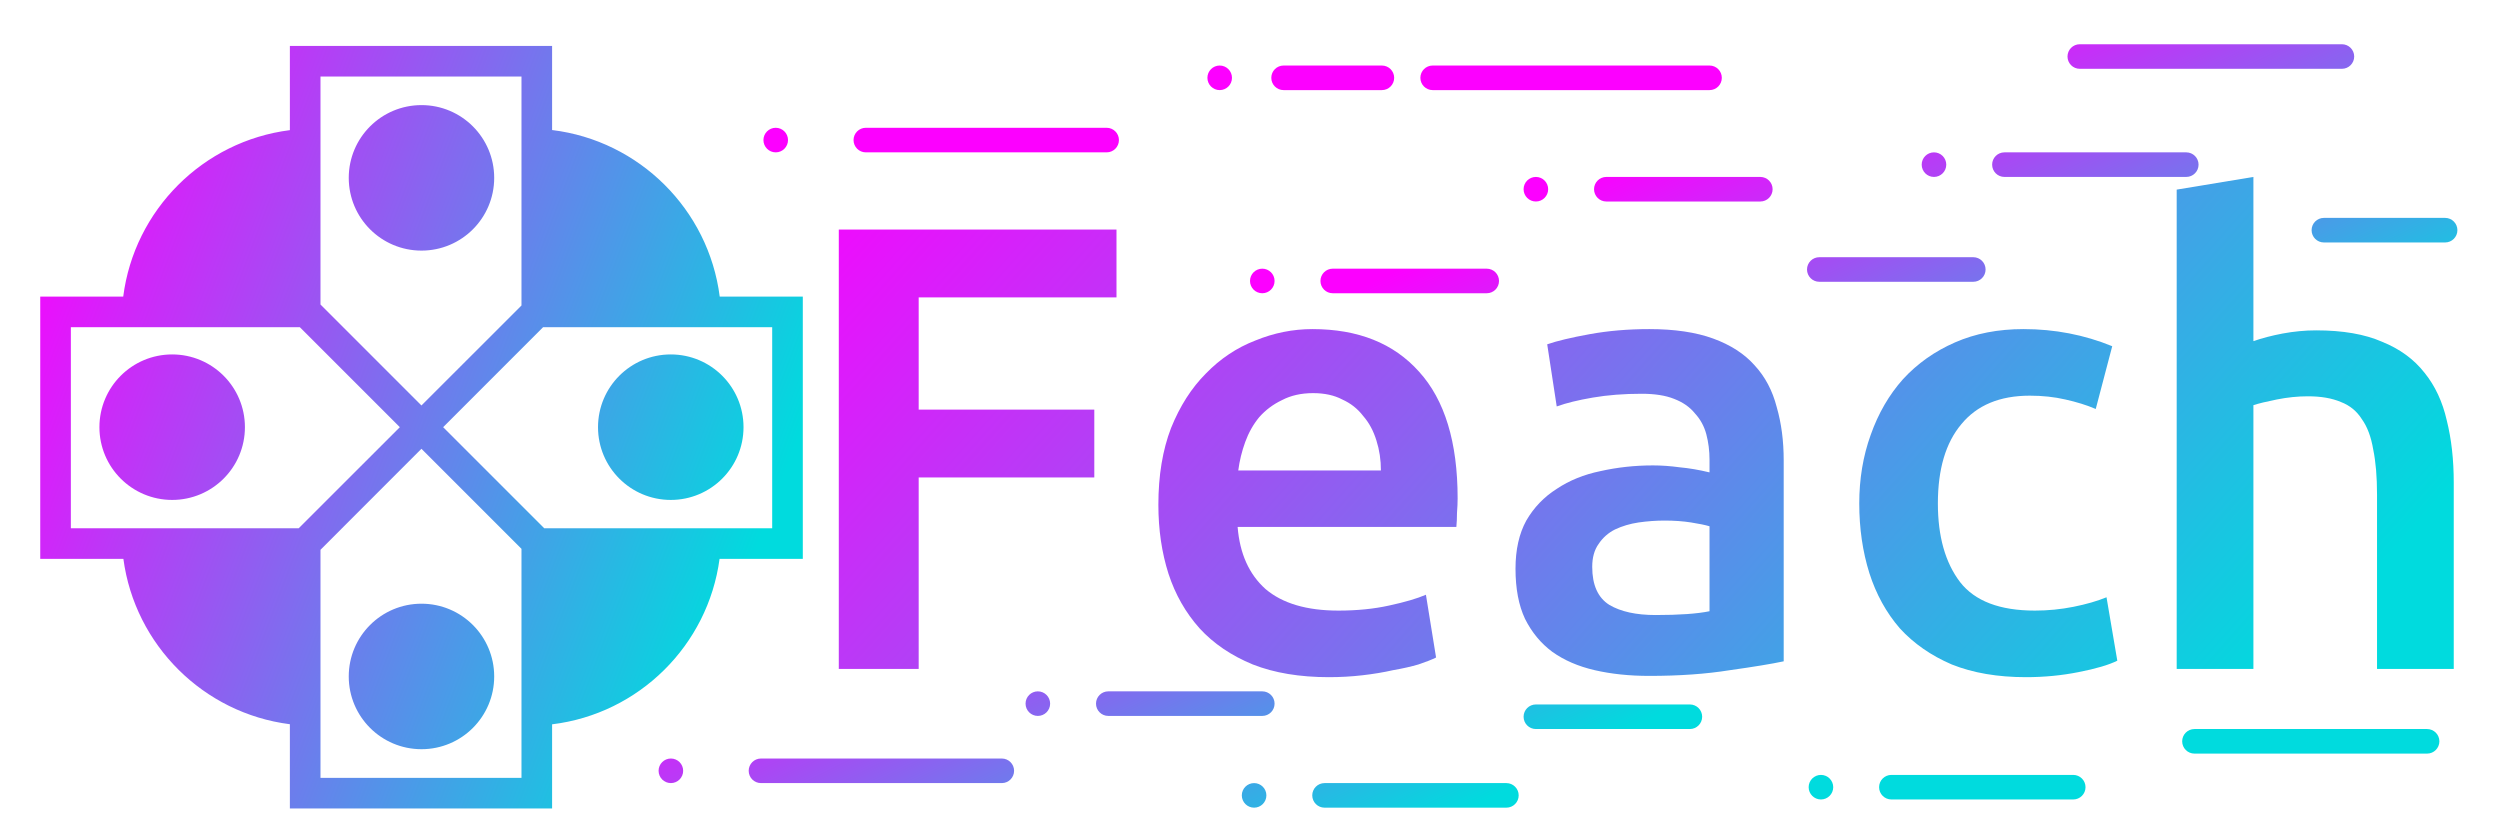 <svg width="1526" height="513" viewBox="0 0 1526 513" fill="none" xmlns="http://www.w3.org/2000/svg">
<g filter="url(#filter0_d)">
<path d="M512 404.312V136.121H681.506V177.53H560.762V246.029H667.961V287.438H560.762V404.312H512Z" fill="url(#paint0_linear)"/>
<path d="M707.072 304.079C707.072 286.277 709.652 270.668 714.812 257.252C720.23 243.836 727.325 232.742 736.097 223.97C744.869 214.94 754.931 208.232 766.283 203.846C777.635 199.202 789.245 196.88 801.113 196.88C828.977 196.88 850.649 205.523 866.129 222.809C881.867 240.095 889.736 265.895 889.736 300.209C889.736 302.789 889.607 305.756 889.349 309.11C889.349 312.206 889.22 315.044 888.962 317.624H755.447C756.737 333.878 762.413 346.52 772.475 355.55C782.795 364.322 797.63 368.708 816.98 368.708C828.332 368.708 838.652 367.676 847.94 365.612C857.486 363.548 864.968 361.355 870.386 359.033L876.578 397.346C873.998 398.636 870.386 400.055 865.742 401.603C861.356 402.893 856.196 404.054 850.262 405.086C844.586 406.376 838.394 407.408 831.686 408.182C824.978 408.956 818.141 409.343 811.175 409.343C793.373 409.343 777.893 406.763 764.735 401.603C751.577 396.185 740.741 388.832 732.227 379.544C723.713 369.998 717.392 358.904 713.264 346.262C709.136 333.362 707.072 319.301 707.072 304.079ZM842.909 283.181C842.909 276.731 842.006 270.668 840.2 264.992C838.394 259.058 835.685 254.027 832.073 249.899C828.719 245.513 824.462 242.159 819.302 239.837C814.4 237.257 808.466 235.967 801.5 235.967C794.276 235.967 787.955 237.386 782.537 240.224C777.119 242.804 772.475 246.287 768.605 250.673C764.993 255.059 762.155 260.09 760.091 265.766C758.027 271.442 756.608 277.247 755.834 283.181H842.909Z" fill="url(#paint1_linear)"/>
<path d="M1010.59 371.417C1025.04 371.417 1036.01 370.643 1043.49 369.095V317.237C1040.91 316.463 1037.17 315.689 1032.26 314.915C1027.36 314.141 1021.94 313.754 1016.01 313.754C1010.85 313.754 1005.56 314.141 1000.14 314.915C994.983 315.689 990.21 317.108 985.824 319.172C981.696 321.236 978.342 324.203 975.762 328.073C973.182 331.685 971.892 336.329 971.892 342.005C971.892 353.099 975.375 360.839 982.341 365.225C989.307 369.353 998.724 371.417 1010.59 371.417ZM1006.72 196.88C1022.2 196.88 1035.23 198.815 1045.81 202.685C1056.39 206.555 1064.77 211.973 1070.96 218.939C1077.41 225.905 1081.93 234.419 1084.51 244.481C1087.35 254.285 1088.77 265.121 1088.77 276.989V399.668C1081.54 401.216 1070.58 403.022 1055.87 405.086C1041.42 407.408 1025.04 408.569 1006.72 408.569C994.596 408.569 983.502 407.408 973.44 405.086C963.378 402.764 954.735 399.023 947.511 393.863C940.545 388.703 934.998 381.995 930.87 373.739C927 365.483 925.065 355.292 925.065 343.166C925.065 331.556 927.258 321.752 931.644 313.754C936.288 305.756 942.48 299.306 950.22 294.404C957.96 289.244 966.861 285.632 976.923 283.568C987.243 281.246 997.95 280.085 1009.04 280.085C1014.2 280.085 1019.62 280.472 1025.3 281.246C1030.97 281.762 1037.04 282.794 1043.49 284.342V276.602C1043.49 271.184 1042.84 266.024 1041.55 261.122C1040.26 256.22 1037.94 251.963 1034.59 248.351C1031.49 244.481 1027.23 241.514 1021.82 239.45C1016.66 237.386 1010.08 236.354 1002.08 236.354C991.242 236.354 981.309 237.128 972.279 238.676C963.249 240.224 955.896 242.03 950.22 244.094L944.415 206.168C950.349 204.104 958.992 202.04 970.344 199.976C981.696 197.912 993.822 196.88 1006.72 196.88Z" fill="url(#paint2_linear)"/>
<path d="M1134.89 303.305C1134.89 288.341 1137.21 274.409 1141.85 261.509C1146.5 248.351 1153.08 236.999 1161.59 227.453C1170.36 217.907 1180.94 210.425 1193.33 205.007C1205.71 199.589 1219.64 196.88 1235.12 196.88C1254.21 196.88 1272.27 200.363 1289.3 207.329L1279.24 245.642C1273.82 243.32 1267.63 241.385 1260.66 239.837C1253.96 238.289 1246.73 237.515 1238.99 237.515C1220.67 237.515 1206.74 243.32 1197.2 254.93C1187.65 266.282 1182.88 282.407 1182.88 303.305C1182.88 323.429 1187.39 339.425 1196.42 351.293C1205.45 362.903 1220.67 368.708 1242.09 368.708C1250.09 368.708 1257.95 367.934 1265.69 366.386C1273.43 364.838 1280.14 362.903 1285.82 360.581L1292.4 399.281C1287.24 401.861 1279.37 404.183 1268.79 406.247C1258.47 408.311 1247.76 409.343 1236.67 409.343C1219.38 409.343 1204.29 406.763 1191.39 401.603C1178.75 396.185 1168.17 388.832 1159.66 379.544C1151.4 369.998 1145.21 358.775 1141.08 345.875C1136.95 332.717 1134.89 318.527 1134.89 303.305Z" fill="url(#paint3_linear)"/>
<path d="M1328.65 404.312V111.74L1375.48 104V204.233C1380.64 202.427 1386.57 200.879 1393.28 199.589C1400.25 198.299 1407.08 197.654 1413.79 197.654C1430.05 197.654 1443.46 199.976 1454.04 204.62C1464.88 209.006 1473.52 215.327 1479.97 223.583C1486.42 231.581 1490.93 241.256 1493.51 252.608C1496.35 263.96 1497.77 276.602 1497.77 290.534V404.312H1450.94V297.887C1450.94 287.051 1450.17 277.892 1448.62 270.41C1447.33 262.67 1445.01 256.478 1441.66 251.834C1438.56 246.932 1434.3 243.449 1428.88 241.385C1423.47 239.063 1416.76 237.902 1408.76 237.902C1402.57 237.902 1396.25 238.547 1389.8 239.837C1383.35 241.127 1378.57 242.288 1375.48 243.32V404.312H1328.65Z" fill="url(#paint4_linear)"/>
</g>
<g clip-path="url(#clip0)">
<g filter="url(#filter1_d)">
<path d="M176.938 24.03V75.44C123.978 82.155 81.978 124.092 75.218 177.033H24.564V337.129H75.314C82.348 389.749 124.209 431.376 176.938 438.067V489.5H337V438.126C390.01 431.673 432.158 389.943 439.22 337.126H490.031V177.03H439.314C432.526 123.893 390.238 81.85 337 75.376V24.03H176.938ZM195.625 42.72H318.313V182.47L257.25 243.5L195.625 181.875V42.72ZM257.281 60.156C232.757 60.156 212.876 80.036 212.876 104.563C212.876 129.088 232.756 148.969 257.282 148.969C281.806 148.969 301.658 129.087 301.658 104.562C301.658 80.036 281.808 60.155 257.283 60.155L257.281 60.156ZM43.25 195.72H183.03L244.062 256.75L182.344 318.438H43.25V195.718V195.72ZM331.5 195.72H471.344V318.438H332.188L270.5 256.75L331.5 195.72ZM105.094 212.344C80.569 212.344 60.688 232.224 60.688 256.75C60.688 281.275 80.568 301.156 105.094 301.156C129.619 301.156 149.5 281.276 149.5 256.75C149.5 232.227 129.62 212.344 105.094 212.344ZM409.438 212.344C384.912 212.344 365.031 232.224 365.031 256.75C365.031 281.275 384.913 301.156 409.439 301.156C433.964 301.156 453.845 281.276 453.845 256.75C453.845 232.227 433.965 212.344 409.439 212.344H409.438ZM257.25 269.938L318.313 331V470.813H195.625V331.593L257.25 269.937V269.938ZM257.28 364.5C232.756 364.5 212.875 384.38 212.875 408.906C212.875 433.431 232.755 453.312 257.281 453.312C281.805 453.312 301.657 433.432 301.657 408.906C301.657 384.381 281.807 364.5 257.282 364.5H257.28Z" fill="url(#paint5_linear)"/>
</g>
</g>
<g filter="url(#filter2_d)">
<path d="M521 81.5C521 77.358 524.358 74 528.5 74H675.5C679.642 74 683 77.358 683 81.5C683 85.642 679.642 89 675.5 89H528.5C524.358 89 521 85.642 521 81.5Z" fill="url(#paint6_linear)"/>
<path d="M466 81.5C466 77.358 469.358 74 473.5 74C477.642 74 481 77.358 481 81.5C481 85.642 477.642 89 473.5 89C469.358 89 466 85.642 466 81.5Z" fill="url(#paint7_linear)"/>
<path d="M867 43.5C867 39.358 870.358 36 874.5 36H1043.5C1047.64 36 1051 39.358 1051 43.5C1051 47.642 1047.64 51 1043.5 51H874.5C870.358 51 867 47.642 867 43.5Z" fill="url(#paint8_linear)"/>
<path d="M776 43.5C776 39.358 779.358 36 783.5 36H843.5C847.642 36 851 39.358 851 43.5C851 47.642 847.642 51 843.5 51H783.5C779.358 51 776 47.642 776 43.5Z" fill="url(#paint9_linear)"/>
<path d="M737 43.5C737 39.358 740.358 36 744.5 36C748.642 36 752 39.358 752 43.5C752 47.642 748.642 51 744.5 51C740.358 51 737 47.642 737 43.5Z" fill="url(#paint10_linear)"/>
<path d="M973 111.5C973 107.358 976.358 104 980.5 104H1074.5C1078.64 104 1082 107.358 1082 111.5C1082 115.642 1078.64 119 1074.5 119H980.5C976.358 119 973 115.642 973 111.5Z" fill="url(#paint11_linear)"/>
<path d="M930 111.5C930 107.358 933.358 104 937.5 104C941.642 104 945 107.358 945 111.5C945 115.642 941.642 119 937.5 119C933.358 119 930 115.642 930 111.5Z" fill="url(#paint12_linear)"/>
<path d="M806 167.5C806 163.358 809.358 160 813.5 160H907.5C911.642 160 915 163.358 915 167.5C915 171.642 911.642 175 907.5 175H813.5C809.358 175 806 171.642 806 167.5Z" fill="url(#paint13_linear)"/>
<path d="M763 167.5C763 163.358 766.358 160 770.5 160C774.642 160 778 163.358 778 167.5C778 171.642 774.642 175 770.5 175C766.358 175 763 171.642 763 167.5Z" fill="url(#paint14_linear)"/>
<path d="M1103 160.5C1103 156.358 1106.36 153 1110.5 153H1204.5C1208.64 153 1212 156.358 1212 160.5C1212 164.642 1208.64 168 1204.5 168H1110.5C1106.36 168 1103 164.642 1103 160.5Z" fill="url(#paint15_linear)"/>
<path d="M1216 96.5C1216 92.358 1219.36 89 1223.5 89H1334.5C1338.64 89 1342 92.358 1342 96.5C1342 100.642 1338.64 104 1334.5 104H1223.5C1219.36 104 1216 100.642 1216 96.5Z" fill="url(#paint16_linear)"/>
<path d="M1173 96.5C1173 92.358 1176.36 89 1180.5 89C1184.64 89 1188 92.358 1188 96.5C1188 100.642 1184.64 104 1180.5 104C1176.36 104 1173 100.642 1173 96.5Z" fill="url(#paint17_linear)"/>
<path d="M1262 30.5C1262 26.358 1265.36 23 1269.5 23H1429.5C1433.64 23 1437 26.358 1437 30.5C1437 34.642 1433.64 38 1429.5 38H1269.5C1265.36 38 1262 34.642 1262 30.5Z" fill="url(#paint18_linear)"/>
<path d="M1411 136.5C1411 132.358 1414.36 129 1418.5 129H1492.5C1496.64 129 1500 132.358 1500 136.5C1500 140.642 1496.64 144 1492.5 144H1418.5C1414.36 144 1411 140.642 1411 136.5Z" fill="url(#paint19_linear)"/>
<path d="M457 466.5C457 462.358 460.358 459 464.5 459H611.5C615.642 459 619 462.358 619 466.5C619 470.642 615.642 474 611.5 474H464.5C460.358 474 457 470.642 457 466.5Z" fill="url(#paint20_linear)"/>
<path d="M402 466.5C402 462.358 405.358 459 409.5 459C413.642 459 417 462.358 417 466.5C417 470.642 413.642 474 409.5 474C405.358 474 402 470.642 402 466.5Z" fill="url(#paint21_linear)"/>
<path d="M669 425.5C669 421.358 672.358 418 676.5 418H770.5C774.642 418 778 421.358 778 425.5C778 429.642 774.642 433 770.5 433H676.5C672.358 433 669 429.642 669 425.5Z" fill="url(#paint22_linear)"/>
<path d="M626 425.5C626 421.358 629.358 418 633.5 418C637.642 418 641 421.358 641 425.5C641 429.642 637.642 433 633.5 433C629.358 433 626 429.642 626 425.5Z" fill="url(#paint23_linear)"/>
<path d="M930 433.5C930 429.358 933.358 426 937.5 426H1031.5C1035.64 426 1039 429.358 1039 433.5C1039 437.642 1035.64 441 1031.5 441H937.5C933.358 441 930 437.642 930 433.5Z" fill="url(#paint24_linear)"/>
<path d="M1147 476.5C1147 472.358 1150.36 469 1154.5 469H1265.5C1269.64 469 1273 472.358 1273 476.5C1273 480.642 1269.64 484 1265.5 484H1154.5C1150.36 484 1147 480.642 1147 476.5Z" fill="url(#paint25_linear)"/>
<path d="M1104 476.5C1104 472.358 1107.36 469 1111.5 469C1115.64 469 1119 472.358 1119 476.5C1119 480.642 1115.64 484 1111.5 484C1107.36 484 1104 480.642 1104 476.5Z" fill="url(#paint26_linear)"/>
<path d="M801 481.5C801 477.358 804.358 474 808.5 474H919.5C923.642 474 927 477.358 927 481.5C927 485.642 923.642 489 919.5 489H808.5C804.358 489 801 485.642 801 481.5Z" fill="url(#paint27_linear)"/>
<path d="M758 481.5C758 477.358 761.358 474 765.5 474C769.642 474 773 477.358 773 481.5C773 485.642 769.642 489 765.5 489C761.358 489 758 485.642 758 481.5Z" fill="url(#paint28_linear)"/>
<path d="M1332 448.5C1332 444.358 1335.36 441 1339.5 441H1481.5C1485.64 441 1489 444.358 1489 448.5C1489 452.642 1485.64 456 1481.5 456H1339.5C1335.36 456 1332 452.642 1332 448.5Z" fill="url(#paint29_linear)"/>
</g>
<defs>
<filter id="filter0_d" x="492" y="88" width="1025.77" height="345.343" filterUnits="userSpaceOnUse" color-interpolation-filters="sRGB">
<feFlood flood-opacity="0" result="BackgroundImageFix"/>
<feColorMatrix in="SourceAlpha" type="matrix" values="0 0 0 0 0 0 0 0 0 0 0 0 0 0 0 0 0 0 127 0"/>
<feOffset dy="4"/>
<feGaussianBlur stdDeviation="10"/>
<feColorMatrix type="matrix" values="0 0 0 0 0 0 0 0 0 0 0 0 0 0 0 0 0 0 0.3 0"/>
<feBlend mode="normal" in2="BackgroundImageFix" result="effect1_dropShadow"/>
<feBlend mode="normal" in="SourceGraphic" in2="effect1_dropShadow" result="shape"/>
</filter>
<filter id="filter1_d" x="4.564" y="8.03" width="505.467" height="505.47" filterUnits="userSpaceOnUse" color-interpolation-filters="sRGB">
<feFlood flood-opacity="0" result="BackgroundImageFix"/>
<feColorMatrix in="SourceAlpha" type="matrix" values="0 0 0 0 0 0 0 0 0 0 0 0 0 0 0 0 0 0 127 0"/>
<feOffset dy="4"/>
<feGaussianBlur stdDeviation="10"/>
<feColorMatrix type="matrix" values="0 0 0 0 0 0 0 0 0 0 0 0 0 0 0 0 0 0 0.3 0"/>
<feBlend mode="normal" in2="BackgroundImageFix" result="effect1_dropShadow"/>
<feBlend mode="normal" in="SourceGraphic" in2="effect1_dropShadow" result="shape"/>
</filter>
<filter id="filter2_d" x="382" y="7" width="1138" height="506" filterUnits="userSpaceOnUse" color-interpolation-filters="sRGB">
<feFlood flood-opacity="0" result="BackgroundImageFix"/>
<feColorMatrix in="SourceAlpha" type="matrix" values="0 0 0 0 0 0 0 0 0 0 0 0 0 0 0 0 0 0 127 0"/>
<feOffset dy="4"/>
<feGaussianBlur stdDeviation="10"/>
<feColorMatrix type="matrix" values="0 0 0 0 0 0 0 0 0 0 0 0 0 0 0 0 0 0 0.3 0"/>
<feBlend mode="normal" in2="BackgroundImageFix" result="effect1_dropShadow"/>
<feBlend mode="normal" in="SourceGraphic" in2="effect1_dropShadow" result="shape"/>
</filter>
<linearGradient id="paint0_linear" x1="480.858" y1="93.255" x2="1148.81" y2="685.266" gradientUnits="userSpaceOnUse">
<stop stop-color="#FC00FF"/>
<stop offset="1" stop-color="#00DBDE"/>
</linearGradient>
<linearGradient id="paint1_linear" x1="480.858" y1="93.255" x2="1148.81" y2="685.266" gradientUnits="userSpaceOnUse">
<stop stop-color="#FC00FF"/>
<stop offset="1" stop-color="#00DBDE"/>
</linearGradient>
<linearGradient id="paint2_linear" x1="480.858" y1="93.255" x2="1148.81" y2="685.266" gradientUnits="userSpaceOnUse">
<stop stop-color="#FC00FF"/>
<stop offset="1" stop-color="#00DBDE"/>
</linearGradient>
<linearGradient id="paint3_linear" x1="480.858" y1="93.255" x2="1148.81" y2="685.266" gradientUnits="userSpaceOnUse">
<stop stop-color="#FC00FF"/>
<stop offset="1" stop-color="#00DBDE"/>
</linearGradient>
<linearGradient id="paint4_linear" x1="480.858" y1="93.255" x2="1148.81" y2="685.266" gradientUnits="userSpaceOnUse">
<stop stop-color="#FC00FF"/>
<stop offset="1" stop-color="#00DBDE"/>
</linearGradient>
<linearGradient id="paint5_linear" x1="25" y1="81.5" x2="490" y2="257" gradientUnits="userSpaceOnUse">
<stop stop-color="#FC00FF"/>
<stop offset="1" stop-color="#00DBDE"/>
</linearGradient>
<linearGradient id="paint6_linear" x1="531.5" y1="320" x2="671.336" y2="601.644" gradientUnits="userSpaceOnUse">
<stop stop-color="#FC00FF"/>
<stop offset="1" stop-color="#00DBDE"/>
</linearGradient>
<linearGradient id="paint7_linear" x1="531.5" y1="320" x2="671.336" y2="601.644" gradientUnits="userSpaceOnUse">
<stop stop-color="#FC00FF"/>
<stop offset="1" stop-color="#00DBDE"/>
</linearGradient>
<linearGradient id="paint8_linear" x1="531.5" y1="320" x2="671.336" y2="601.644" gradientUnits="userSpaceOnUse">
<stop stop-color="#FC00FF"/>
<stop offset="1" stop-color="#00DBDE"/>
</linearGradient>
<linearGradient id="paint9_linear" x1="531.5" y1="320" x2="671.336" y2="601.644" gradientUnits="userSpaceOnUse">
<stop stop-color="#FC00FF"/>
<stop offset="1" stop-color="#00DBDE"/>
</linearGradient>
<linearGradient id="paint10_linear" x1="531.5" y1="320" x2="671.336" y2="601.644" gradientUnits="userSpaceOnUse">
<stop stop-color="#FC00FF"/>
<stop offset="1" stop-color="#00DBDE"/>
</linearGradient>
<linearGradient id="paint11_linear" x1="531.5" y1="320" x2="671.336" y2="601.644" gradientUnits="userSpaceOnUse">
<stop stop-color="#FC00FF"/>
<stop offset="1" stop-color="#00DBDE"/>
</linearGradient>
<linearGradient id="paint12_linear" x1="531.5" y1="320" x2="671.336" y2="601.644" gradientUnits="userSpaceOnUse">
<stop stop-color="#FC00FF"/>
<stop offset="1" stop-color="#00DBDE"/>
</linearGradient>
<linearGradient id="paint13_linear" x1="531.5" y1="320" x2="671.336" y2="601.644" gradientUnits="userSpaceOnUse">
<stop stop-color="#FC00FF"/>
<stop offset="1" stop-color="#00DBDE"/>
</linearGradient>
<linearGradient id="paint14_linear" x1="531.5" y1="320" x2="671.336" y2="601.644" gradientUnits="userSpaceOnUse">
<stop stop-color="#FC00FF"/>
<stop offset="1" stop-color="#00DBDE"/>
</linearGradient>
<linearGradient id="paint15_linear" x1="531.5" y1="320" x2="671.336" y2="601.644" gradientUnits="userSpaceOnUse">
<stop stop-color="#FC00FF"/>
<stop offset="1" stop-color="#00DBDE"/>
</linearGradient>
<linearGradient id="paint16_linear" x1="531.5" y1="320" x2="671.336" y2="601.644" gradientUnits="userSpaceOnUse">
<stop stop-color="#FC00FF"/>
<stop offset="1" stop-color="#00DBDE"/>
</linearGradient>
<linearGradient id="paint17_linear" x1="531.5" y1="320" x2="671.336" y2="601.644" gradientUnits="userSpaceOnUse">
<stop stop-color="#FC00FF"/>
<stop offset="1" stop-color="#00DBDE"/>
</linearGradient>
<linearGradient id="paint18_linear" x1="531.5" y1="320" x2="671.336" y2="601.644" gradientUnits="userSpaceOnUse">
<stop stop-color="#FC00FF"/>
<stop offset="1" stop-color="#00DBDE"/>
</linearGradient>
<linearGradient id="paint19_linear" x1="531.5" y1="320" x2="671.336" y2="601.644" gradientUnits="userSpaceOnUse">
<stop stop-color="#FC00FF"/>
<stop offset="1" stop-color="#00DBDE"/>
</linearGradient>
<linearGradient id="paint20_linear" x1="531.5" y1="320" x2="671.336" y2="601.644" gradientUnits="userSpaceOnUse">
<stop stop-color="#FC00FF"/>
<stop offset="1" stop-color="#00DBDE"/>
</linearGradient>
<linearGradient id="paint21_linear" x1="531.5" y1="320" x2="671.336" y2="601.644" gradientUnits="userSpaceOnUse">
<stop stop-color="#FC00FF"/>
<stop offset="1" stop-color="#00DBDE"/>
</linearGradient>
<linearGradient id="paint22_linear" x1="531.5" y1="320" x2="671.336" y2="601.644" gradientUnits="userSpaceOnUse">
<stop stop-color="#FC00FF"/>
<stop offset="1" stop-color="#00DBDE"/>
</linearGradient>
<linearGradient id="paint23_linear" x1="531.5" y1="320" x2="671.336" y2="601.644" gradientUnits="userSpaceOnUse">
<stop stop-color="#FC00FF"/>
<stop offset="1" stop-color="#00DBDE"/>
</linearGradient>
<linearGradient id="paint24_linear" x1="531.5" y1="320" x2="671.336" y2="601.644" gradientUnits="userSpaceOnUse">
<stop stop-color="#FC00FF"/>
<stop offset="1" stop-color="#00DBDE"/>
</linearGradient>
<linearGradient id="paint25_linear" x1="531.5" y1="320" x2="671.336" y2="601.644" gradientUnits="userSpaceOnUse">
<stop stop-color="#FC00FF"/>
<stop offset="1" stop-color="#00DBDE"/>
</linearGradient>
<linearGradient id="paint26_linear" x1="531.5" y1="320" x2="671.336" y2="601.644" gradientUnits="userSpaceOnUse">
<stop stop-color="#FC00FF"/>
<stop offset="1" stop-color="#00DBDE"/>
</linearGradient>
<linearGradient id="paint27_linear" x1="531.5" y1="320" x2="671.336" y2="601.644" gradientUnits="userSpaceOnUse">
<stop stop-color="#FC00FF"/>
<stop offset="1" stop-color="#00DBDE"/>
</linearGradient>
<linearGradient id="paint28_linear" x1="531.5" y1="320" x2="671.336" y2="601.644" gradientUnits="userSpaceOnUse">
<stop stop-color="#FC00FF"/>
<stop offset="1" stop-color="#00DBDE"/>
</linearGradient>
<linearGradient id="paint29_linear" x1="531.5" y1="320" x2="671.336" y2="601.644" gradientUnits="userSpaceOnUse">
<stop stop-color="#FC00FF"/>
<stop offset="1" stop-color="#00DBDE"/>
</linearGradient>
<clipPath id="clip0">
<rect width="512" height="512" fill="white"/>
</clipPath>
</defs>
</svg>
